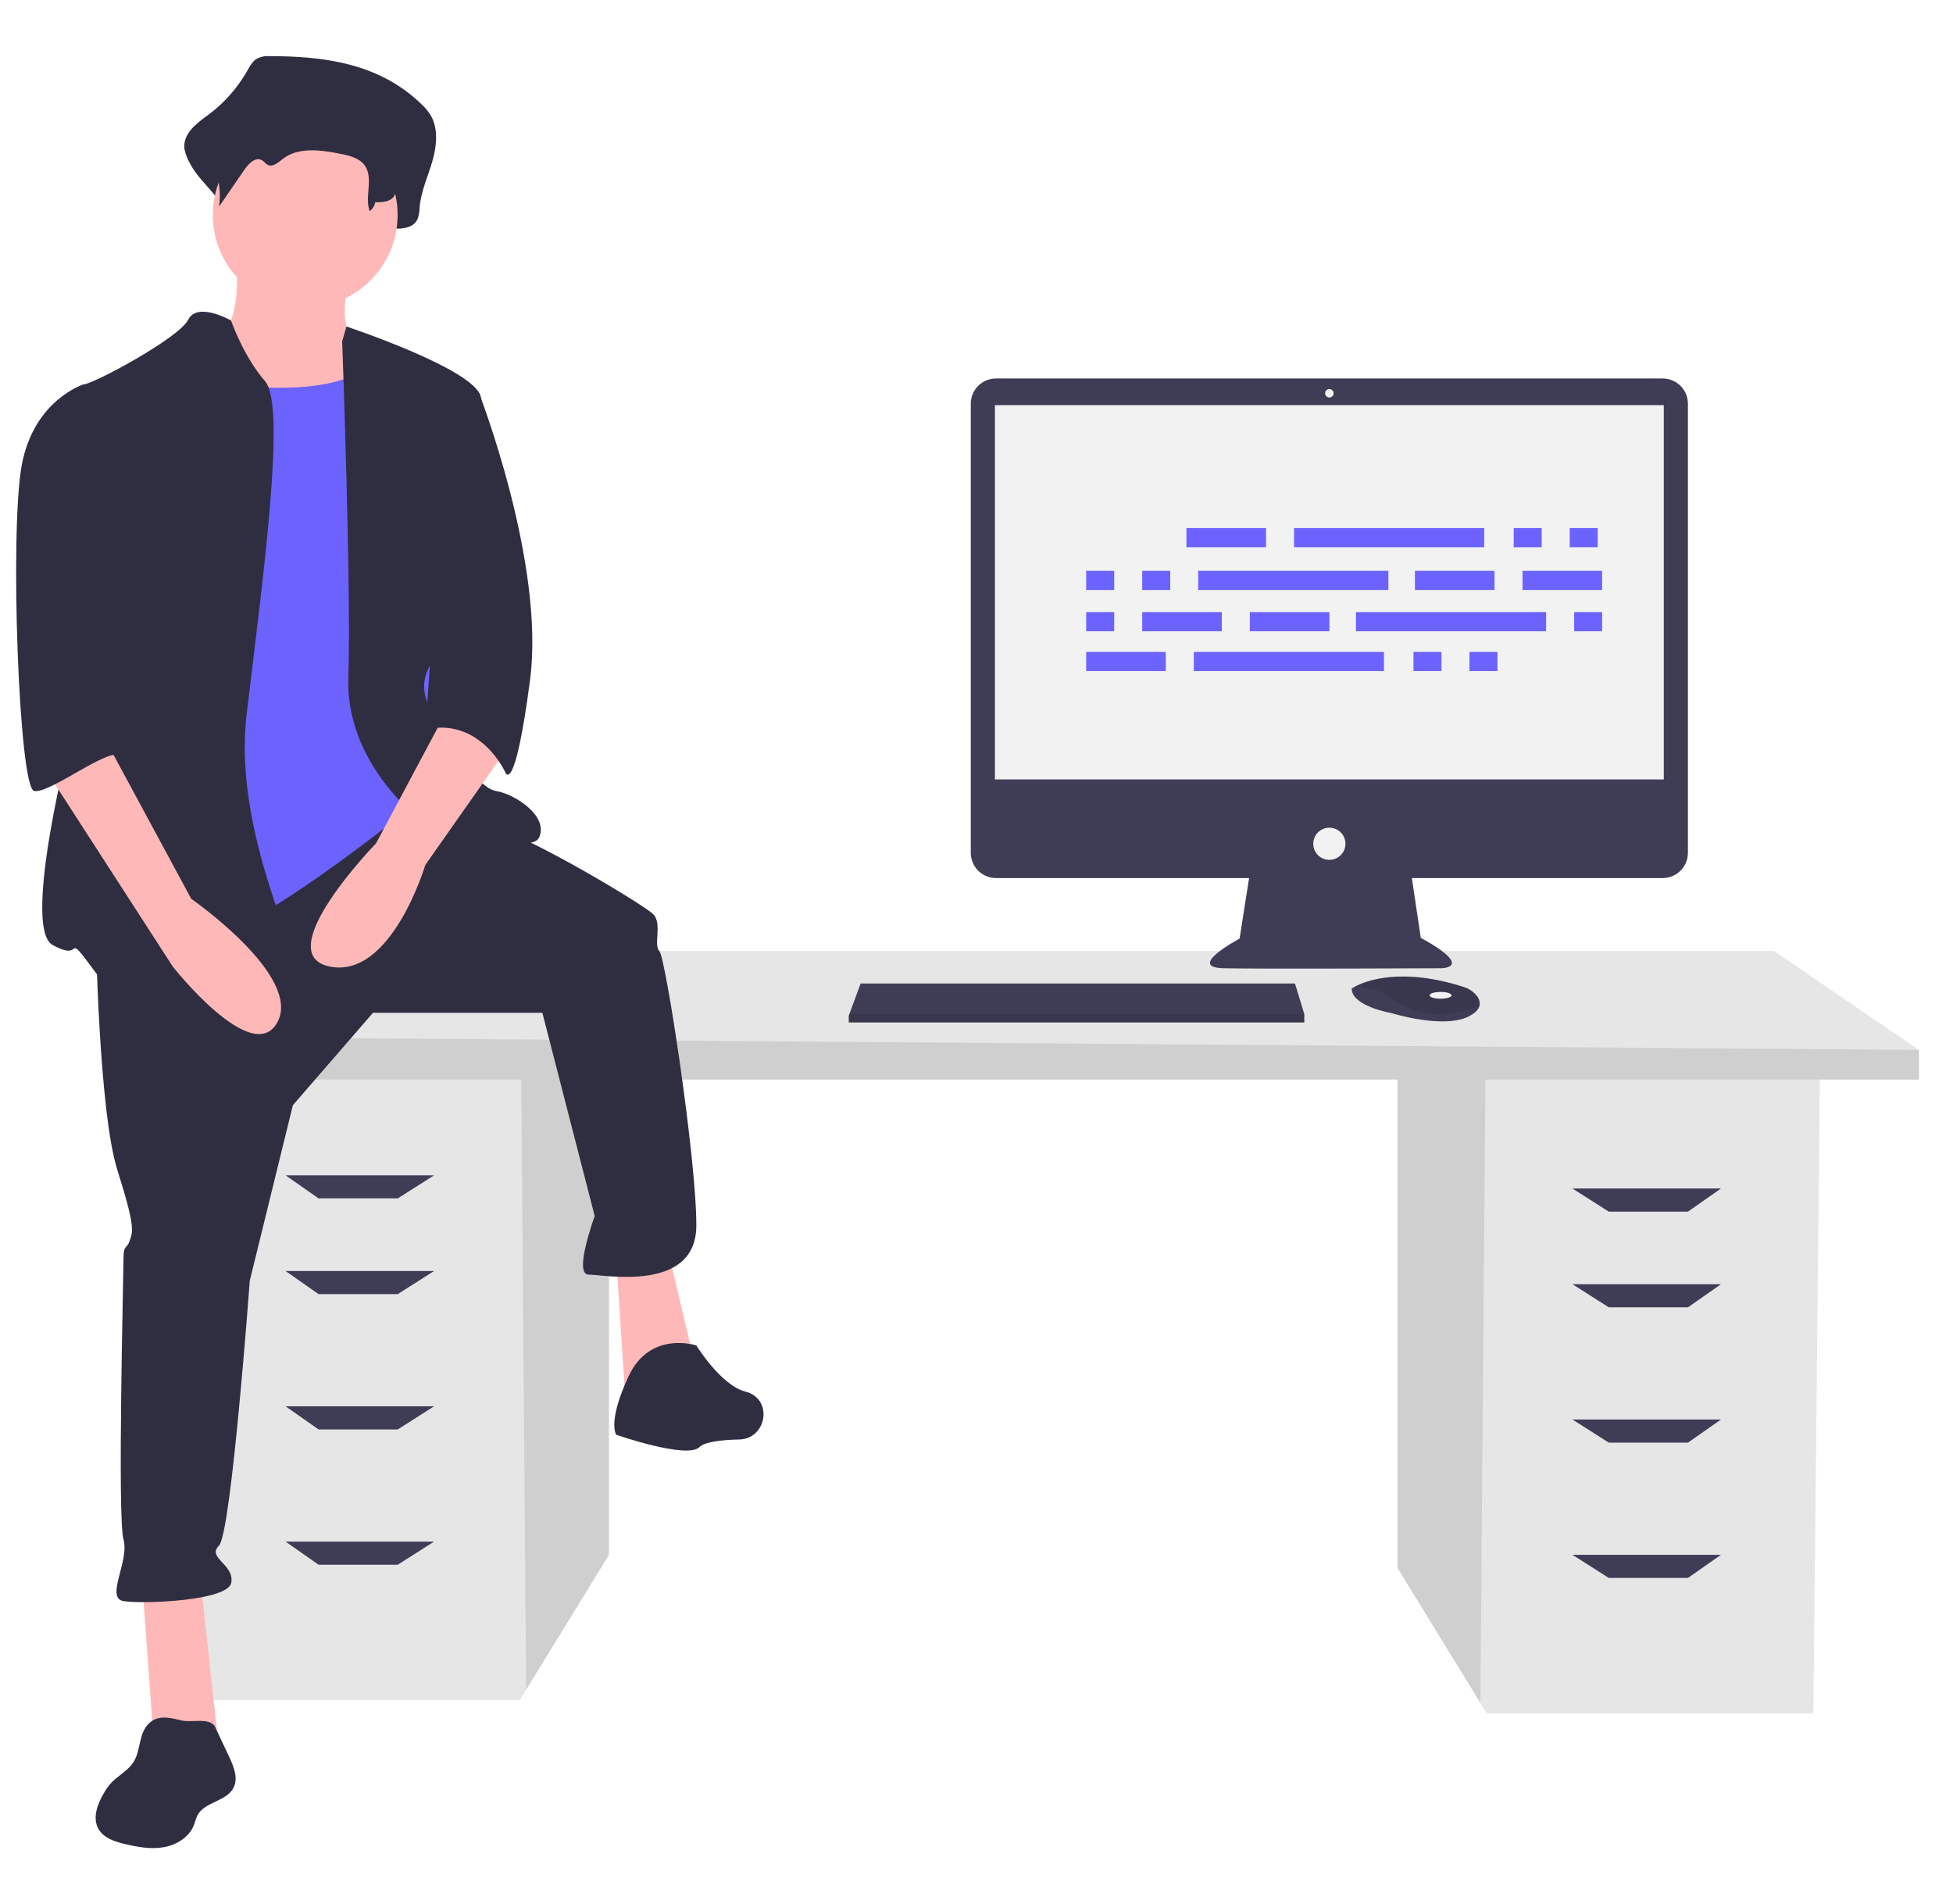 <svg width="359" height="350" viewBox="0 0 109 100" fill="none" xmlns="http://www.w3.org/2000/svg">
<g id="img1 1" clip-path="url(#clip0_3_2)">
<path id="Vector" d="M78.001 56.746V84.37L82.622 91.901L82.974 92.474H101.206L101.574 56.746H78.001Z" fill="#E6E6E6"/>
<path id="Vector_2" opacity="0.1" d="M78.001 56.746V84.37L82.622 91.901L82.906 56.746H78.001Z" fill="black"/>
<path id="Vector_3" d="M33.986 56.009V83.634L29.366 91.164L29.014 91.737H10.782L10.414 56.009H33.986Z" fill="#E6E6E6"/>
<path id="Vector_4" opacity="0.1" d="M33.986 56.009V83.634L29.366 91.164L29.082 56.009H33.986Z" fill="black"/>
<path id="Vector_5" d="M107.099 55.457V57.114H8.019V54.72L17.227 49.932H98.996L107.099 55.457Z" fill="#E6E6E6"/>
<path id="Vector_6" opacity="0.1" d="M107.099 55.457V57.114H8.019V54.72L107.099 55.457Z" fill="black"/>
<path id="Vector_7" d="M22.2 63.744H17.78L15.938 62.455H24.226L22.2 63.744Z" fill="#3F3D56"/>
<path id="Vector_8" d="M22.2 69.085H17.78L15.938 67.796H24.226L22.2 69.085Z" fill="#3F3D56"/>
<path id="Vector_9" d="M22.2 76.636H17.78L15.938 75.346H24.226L22.2 76.636Z" fill="#3F3D56"/>
<path id="Vector_10" d="M22.2 84.186H17.78L15.938 82.897H24.226L22.2 84.186Z" fill="#3F3D56"/>
<path id="Vector_11" d="M89.788 64.481H94.208L96.049 63.192H87.762L89.788 64.481Z" fill="#3F3D56"/>
<path id="Vector_12" d="M89.788 69.821H94.208L96.049 68.532H87.762L89.788 69.821Z" fill="#3F3D56"/>
<path id="Vector_13" d="M89.788 77.372H94.208L96.049 76.083H87.762L89.788 77.372Z" fill="#3F3D56"/>
<path id="Vector_14" d="M89.788 84.923H94.208L96.049 83.634H87.762L89.788 84.923Z" fill="#3F3D56"/>
<path id="Vector_15" d="M92.797 17.987H55.588C55.403 17.987 55.22 18.023 55.049 18.094C54.879 18.165 54.724 18.268 54.593 18.399C54.462 18.53 54.359 18.685 54.288 18.856C54.217 19.026 54.181 19.209 54.181 19.394V44.459C54.181 44.644 54.217 44.827 54.288 44.998C54.359 45.169 54.462 45.324 54.593 45.455C54.724 45.585 54.879 45.689 55.049 45.76C55.22 45.83 55.403 45.867 55.588 45.867H69.713L69.184 49.245C69.184 49.245 66.16 50.852 68.286 50.899C70.412 50.947 80.43 50.899 80.43 50.899C80.43 50.899 82.368 50.899 79.296 49.198L78.798 45.867H92.797C92.982 45.867 93.165 45.83 93.336 45.76C93.507 45.689 93.662 45.585 93.793 45.455C93.923 45.324 94.027 45.169 94.098 44.998C94.168 44.827 94.205 44.644 94.205 44.459V19.394C94.205 19.209 94.168 19.026 94.098 18.856C94.027 18.685 93.923 18.53 93.793 18.399C93.662 18.268 93.507 18.165 93.336 18.094C93.165 18.023 92.982 17.987 92.797 17.987V17.987Z" fill="#3F3D56"/>
<path id="Vector_16" d="M92.858 19.476H55.528V40.362H92.858V19.476Z" fill="#F2F2F2"/>
<path id="Vector_17" d="M74.193 19.05C74.323 19.05 74.429 18.945 74.429 18.814C74.429 18.683 74.323 18.578 74.193 18.578C74.062 18.578 73.957 18.683 73.957 18.814C73.957 18.945 74.062 19.05 74.193 19.05Z" fill="#F2F2F2"/>
<path id="Vector_18" d="M74.193 44.851C74.689 44.851 75.091 44.449 75.091 43.953C75.091 43.457 74.689 43.055 74.193 43.055C73.697 43.055 73.295 43.457 73.295 43.953C73.295 44.449 73.697 44.851 74.193 44.851Z" fill="#F2F2F2"/>
<path id="Vector_19" d="M72.794 53.451V53.924H47.371V53.545L47.406 53.451L48.033 51.75H72.274L72.794 53.451Z" fill="#3F3D56"/>
<path id="Vector_20" d="M82.577 52.988C82.531 53.186 82.356 53.395 81.961 53.593C80.543 54.302 77.661 53.404 77.661 53.404C77.661 53.404 75.44 53.026 75.44 52.033C75.502 51.991 75.567 51.952 75.635 51.918C76.231 51.602 78.207 50.824 81.711 51.951C81.969 52.032 82.199 52.183 82.377 52.387C82.455 52.464 82.514 52.559 82.549 52.664C82.584 52.768 82.594 52.879 82.577 52.988Z" fill="#3F3D56"/>
<path id="Vector_21" opacity="0.1" d="M82.577 52.988C80.842 53.653 79.295 53.703 77.708 52.6C77.108 52.157 76.381 51.917 75.635 51.918C76.231 51.602 78.207 50.824 81.711 51.951C81.969 52.032 82.199 52.183 82.377 52.387C82.455 52.464 82.514 52.559 82.549 52.664C82.584 52.768 82.594 52.879 82.577 52.988Z" fill="black"/>
<path id="Vector_22" d="M80.401 52.6C80.741 52.6 81.016 52.516 81.016 52.411C81.016 52.307 80.741 52.222 80.401 52.222C80.062 52.222 79.787 52.307 79.787 52.411C79.787 52.516 80.062 52.6 80.401 52.6Z" fill="#F2F2F2"/>
<path id="Vector_23" opacity="0.1" d="M72.794 53.451V53.924H47.371V53.545L47.406 53.451H72.794Z" fill="black"/>
<path id="Vector_24" d="M15.036 2.72724e-05C14.778 -0.021 14.52 0.037 14.296 0.166C14.075 0.316 13.936 0.581 13.794 0.827C13.252 1.779 12.518 2.608 11.639 3.262C10.999 3.731 10.184 4.316 10.294 5.181C10.352 5.467 10.457 5.74 10.606 5.991C11.197 7.184 12.809 8.105 12.651 9.466C13.238 8.484 12.453 7.998 13.04 7.015C13.319 6.547 13.805 6.019 14.227 6.313C14.368 6.411 14.461 6.588 14.608 6.674C14.959 6.88 15.332 6.486 15.643 6.207C16.715 5.245 18.239 5.497 19.573 5.797C20.202 5.938 20.894 6.124 21.266 6.726C21.755 7.517 20.801 8.371 20.56 9.266C20.54 9.342 20.539 9.422 20.557 9.498C20.575 9.575 20.611 9.646 20.663 9.706C20.714 9.766 20.779 9.812 20.852 9.841C20.926 9.87 21.005 9.881 21.083 9.872C21.483 9.833 21.957 9.8 21.981 9.625C22.484 9.643 23.101 9.586 23.317 9.062C23.383 8.854 23.418 8.638 23.42 8.42C23.5 7.54 23.873 6.737 24.121 5.898C24.368 5.06 24.476 4.078 24.058 3.335C23.909 3.088 23.725 2.864 23.511 2.67C21.14 0.375 18.022 -0.003 15.036 2.72724e-05Z" fill="#2F2E41"/>
<path id="Vector_25" d="M13.166 11.185C13.166 11.185 13.682 15.482 11.791 15.826C9.9 16.17 13.51 22.014 13.51 22.014L22.105 23.046L20.042 16.17C20.042 16.17 18.667 15.654 19.526 12.216C20.386 8.779 13.166 11.185 13.166 11.185Z" fill="#FFB8B8"/>
<path id="Vector_26" d="M7.924 85.013L8.611 94.467H12.221L11.19 85.013H7.924Z" fill="#FFB8B8"/>
<path id="Vector_27" d="M34.395 67.136L34.911 75.043L38.864 73.324L37.317 66.793L34.395 67.136Z" fill="#FFB8B8"/>
<path id="Vector_28" d="M5.345 48.916C5.345 48.916 5.517 58.885 6.548 62.151C7.58 65.417 7.408 65.589 7.236 66.105C7.064 66.621 6.892 66.277 6.892 67.136C6.892 67.996 6.548 81.575 6.892 82.778C7.236 83.982 5.861 86.044 6.892 86.216C7.924 86.388 12.737 86.216 12.909 85.185C13.08 84.154 11.533 83.81 12.221 83.122C12.909 82.435 13.94 68.34 13.94 68.34L16.346 58.542L20.816 53.385H30.27L33.192 64.73C33.192 64.73 31.989 67.996 32.848 67.996C33.708 67.996 38.864 69.027 38.864 65.246C38.864 61.464 37.145 50.291 36.802 49.947C36.458 49.603 36.973 48.4 36.458 47.884C35.942 47.369 29.926 43.759 27.691 43.071C25.457 42.384 22.322 41.565 22.322 41.565L5.345 48.916Z" fill="#2F2E41"/>
<path id="Vector_29" d="M38.864 71.949C38.864 71.949 36.286 71.09 35.083 73.668C33.879 76.247 34.395 76.934 34.395 76.934C34.395 76.934 38.349 78.309 39.036 77.622C39.335 77.323 40.285 77.219 41.263 77.197C42.752 77.163 43.148 75.056 41.742 74.566C41.7 74.551 41.657 74.538 41.614 74.528C40.239 74.184 38.864 71.949 38.864 71.949Z" fill="#2F2E41"/>
<path id="Vector_30" d="M17.034 14.021C19.882 14.021 22.191 11.713 22.191 8.865C22.191 6.017 19.882 3.708 17.034 3.708C14.186 3.708 11.877 6.017 11.877 8.865C11.877 11.713 14.186 14.021 17.034 14.021Z" fill="#FFB8B8"/>
<path id="Vector_31" d="M10.33 17.975C10.33 17.975 18.753 19.694 20.816 16.944C22.878 14.193 23.738 24.679 23.738 24.679L24.769 35.68L23.222 41.696C23.222 41.696 15.143 48.228 12.565 48.744C9.986 49.259 6.033 49.603 6.033 49.603C6.033 49.603 7.236 30.523 7.236 30.179C7.236 29.835 10.33 17.975 10.33 17.975Z" fill="#6C63FF"/>
<path id="Vector_32" d="M12.892 14.751C12.892 14.751 11.018 13.678 10.502 14.709C9.986 15.74 5.173 18.319 4.658 18.319C4.142 18.319 5.689 32.586 5.001 34.305C4.314 36.024 1.048 48.572 2.939 49.603C4.83 50.635 3.454 48.572 5.345 51.15C7.236 53.729 16.518 53.729 17.034 52.697C17.55 51.666 12.909 43.931 13.768 36.711C14.627 29.492 16.003 19.522 14.799 18.147C13.596 16.772 12.892 14.751 12.892 14.751Z" fill="#2F2E41"/>
<path id="Vector_33" d="M19.097 15.912L19.336 15.088C19.336 15.088 26.488 17.459 26.832 19.006C27.176 20.553 27.004 31.383 25.8 32.242C24.597 33.102 22.878 34.477 24.081 36.539C25.285 38.602 26.66 40.837 27.691 41.009C28.723 41.181 30.613 42.384 30.098 43.587C29.582 44.79 23.394 42.556 23.394 42.556C23.394 42.556 19.268 39.462 19.44 34.648C19.612 29.835 19.097 15.912 19.097 15.912Z" fill="#2F2E41"/>
<path id="Vector_34" d="M25.113 36.196L20.987 43.931C20.987 43.931 14.971 50.119 18.409 50.806C21.847 51.494 23.738 45.134 23.738 45.134L28.207 38.774L25.113 36.196Z" fill="#FFB8B8"/>
<path id="Vector_35" d="M15.288 1.349C15.08 1.334 14.872 1.374 14.684 1.466C14.515 1.59 14.376 1.749 14.277 1.934C13.818 2.623 13.22 3.21 12.522 3.655C12.001 3.986 11.338 4.4 11.427 5.011C11.476 5.216 11.562 5.41 11.681 5.584C12.164 6.435 12.356 7.421 12.229 8.391L13.662 6.307C13.89 5.977 14.285 5.603 14.629 5.811C14.743 5.881 14.819 6.005 14.939 6.066C15.225 6.212 15.529 5.934 15.782 5.736C16.654 5.056 17.895 5.235 18.98 5.446C19.493 5.546 20.056 5.678 20.359 6.103C20.862 6.81 20.337 7.831 20.63 8.647C20.712 8.59 20.782 8.516 20.836 8.431C20.889 8.346 20.925 8.251 20.941 8.152C21.351 8.165 21.853 8.124 22.028 7.754C22.082 7.609 22.11 7.456 22.112 7.301C22.177 6.678 22.481 6.111 22.683 5.518C22.884 4.926 22.972 4.232 22.632 3.706C22.507 3.528 22.357 3.37 22.186 3.236C20.256 1.614 17.718 1.347 15.288 1.349Z" fill="#2F2E41"/>
<path id="Vector_36" d="M25.113 18.319L26.714 18.744C26.714 18.744 30.442 28.288 29.582 34.82C28.723 41.352 28.207 39.977 28.207 39.977C28.207 39.977 26.832 36.883 23.738 37.571L25.113 18.319Z" fill="#2F2E41"/>
<path id="Vector_37" d="M8.162 93.218C7.747 93.781 7.83 94.586 7.463 95.181C7.145 95.698 6.545 95.968 6.147 96.425C6.02 96.577 5.907 96.74 5.809 96.912C5.439 97.531 5.139 98.323 5.503 98.945C5.795 99.445 6.41 99.641 6.974 99.774C7.687 99.943 8.428 100.078 9.149 99.949C9.87 99.82 10.575 99.379 10.832 98.693C10.883 98.52 10.943 98.351 11.012 98.185C11.403 97.415 12.629 97.407 13.029 96.642C13.309 96.107 13.051 95.46 12.794 94.914L12.009 93.245C11.748 92.691 10.691 93.009 10.14 92.877C9.421 92.704 8.679 92.513 8.162 93.218Z" fill="#2F2E41"/>
<path id="Vector_38" d="M2.423 39.633L9.642 50.806C9.642 50.806 14.112 56.479 15.487 53.901C16.862 51.322 10.674 47.025 10.674 47.025L6.033 38.43L2.423 39.633Z" fill="#FFB8B8"/>
<path id="Vector_39" d="M6.033 18.663L4.658 18.319C4.658 18.319 1.907 19.178 1.22 22.788C0.532 26.398 1.048 40.837 1.907 41.009C2.767 41.181 6.152 38.495 6.694 39.064C7.236 39.633 5.517 36.711 6.033 35.164C6.548 33.617 6.033 18.663 6.033 18.663Z" fill="#2F2E41"/>
<g id="Group 13">
<path id="Rectangle 55" d="M70.659 26.335H66.217V27.405H70.659V26.335Z" fill="#6C63FF"/>
<path id="Rectangle 56" d="M86.044 26.335H84.481V27.405H86.044V26.335Z" fill="#6C63FF"/>
<path id="Rectangle 57" d="M89.171 26.335H87.608V27.405H89.171V26.335Z" fill="#6C63FF"/>
<path id="Rectangle 58" d="M82.836 26.335H72.223V27.405H82.836V26.335Z" fill="#6C63FF"/>
<path id="Rectangle 59" d="M65.065 33.246H60.622V34.316H65.065V33.246Z" fill="#6C63FF"/>
<path id="Rectangle 60" d="M80.45 33.246H78.887V34.316H80.45V33.246Z" fill="#6C63FF"/>
<path id="Rectangle 61" d="M83.576 33.246H82.013V34.316H83.576V33.246Z" fill="#6C63FF"/>
<path id="Rectangle 62" d="M77.241 33.246H66.628V34.316H77.241V33.246Z" fill="#6C63FF"/>
<path id="Rectangle 63" d="M83.412 28.721H78.969V29.791H83.412V28.721Z" fill="#6C63FF"/>
<path id="Rectangle 64" d="M89.418 28.721H84.975V29.791H89.418V28.721Z" fill="#6C63FF"/>
<path id="Rectangle 66" d="M62.185 28.721H60.622V29.791H62.185V28.721Z" fill="#6C63FF"/>
<path id="Rectangle 67" d="M65.312 28.721H63.748V29.791H65.312V28.721Z" fill="#6C63FF"/>
<path id="Rectangle 68" d="M77.488 28.721H66.875V29.791H77.488V28.721Z" fill="#6C63FF"/>
<path id="Rectangle 69" d="M74.197 31.025H69.754V32.094H74.197V31.025Z" fill="#6C63FF"/>
<path id="Rectangle 70" d="M68.191 31.025H63.748V32.094H68.191V31.025Z" fill="#6C63FF"/>
<path id="Rectangle 71" d="M62.185 31.025H60.622V32.094H62.185V31.025Z" fill="#6C63FF"/>
<path id="Rectangle 73" d="M89.418 31.025H87.855V32.094H89.418V31.025Z" fill="#6C63FF"/>
<path id="Rectangle 74" d="M86.291 31.025H75.678V32.094H86.291V31.025Z" fill="#6C63FF"/>
</g>
</g>
<defs>
<clipPath id="clip0_3_2">
<rect width="200" height="100" fill="white" transform="translate(-46)"/>
</clipPath>
</defs>
</svg>
